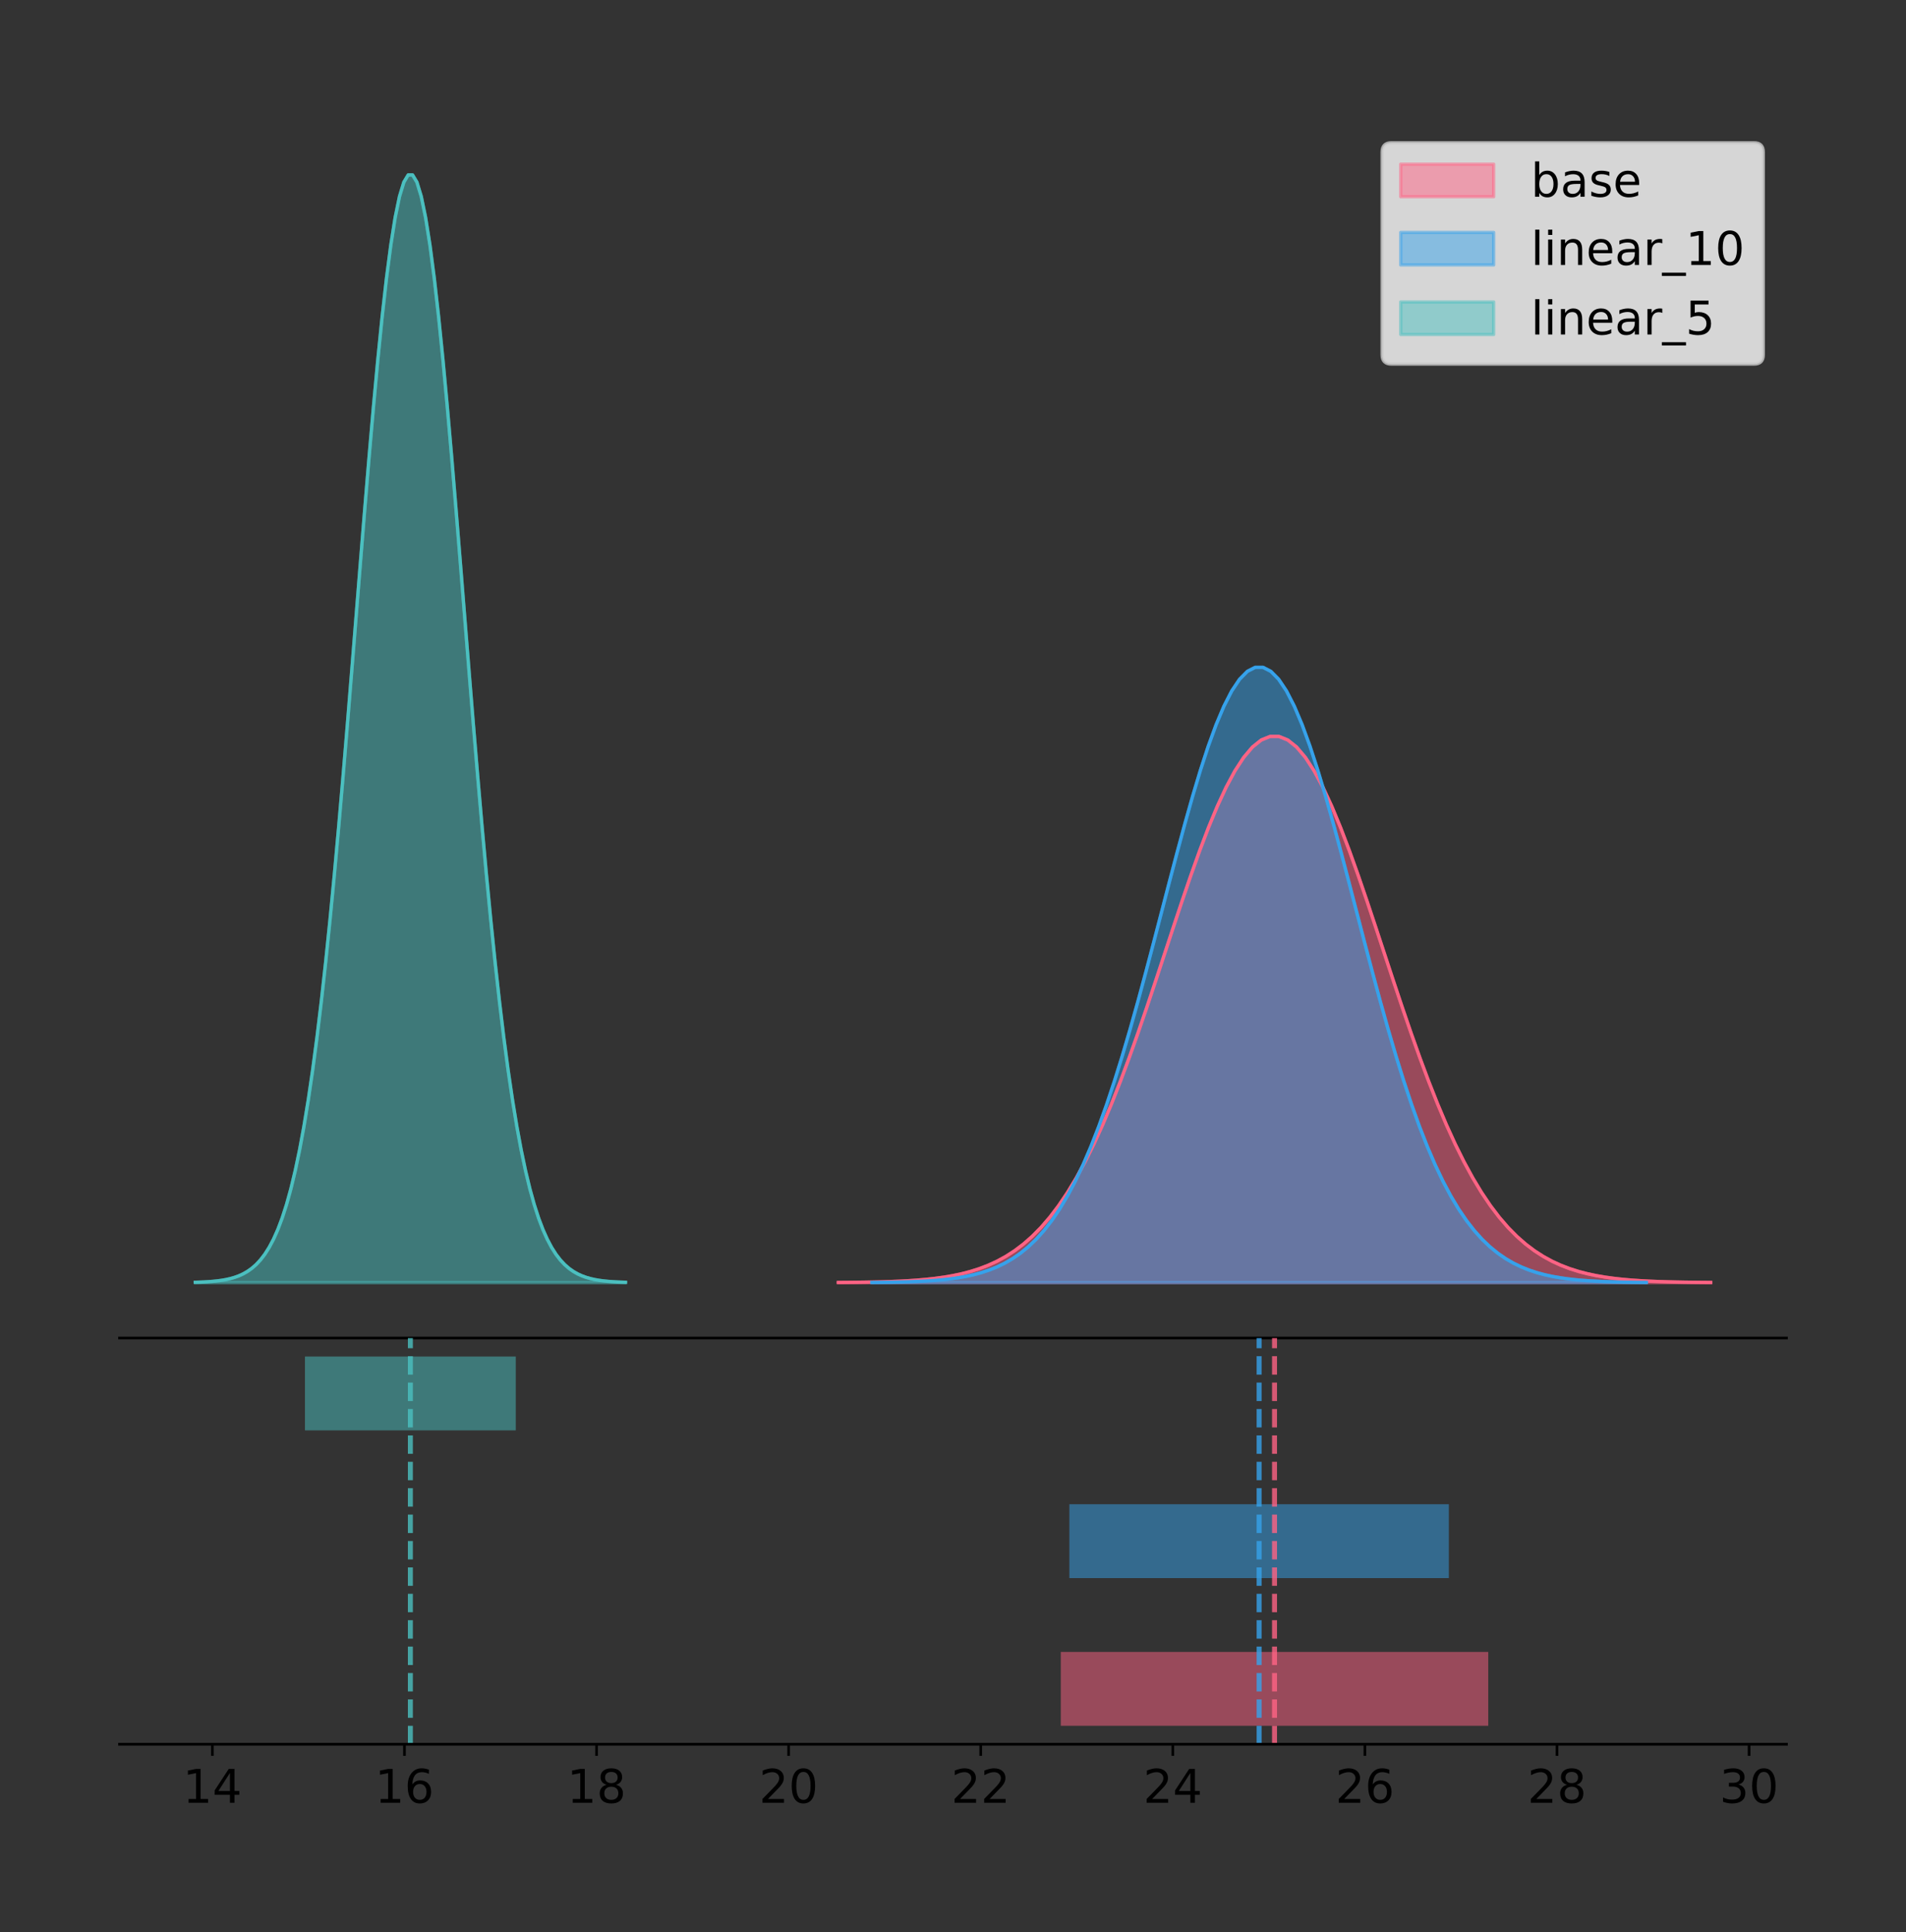 <?xml version="1.0" encoding="utf-8" standalone="no"?>
<!DOCTYPE svg PUBLIC "-//W3C//DTD SVG 1.1//EN"
  "http://www.w3.org/Graphics/SVG/1.1/DTD/svg11.dtd">
<!-- Created with matplotlib (https://matplotlib.org/) -->
<svg height="581.789pt" version="1.1" viewBox="0 0 574.2 581.789" width="574.2pt" xmlns="http://www.w3.org/2000/svg" xmlns:xlink="http://www.w3.org/1999/xlink">
 <rect x="0" y="0" width="574.2" height="581.789" fill="#333333" stroke="none"/>
 <defs>
  <style type="text/css">
*{stroke-linecap:butt;stroke-linejoin:round;}
  </style>
 </defs>
 <g id="figure_1">
  <g id="patch_1">
   <path d="M 0 581.789 
L 574.2 581.789 
L 574.2 0 
L 0 0 
z
" style="fill:none;"/>
  </g>
  <g id="axes_1">
   <g id="patch_2">
    <path d="M 36 402.93 
L 538.2 402.93 
L 538.2 36 
L 36 36 
z
" style="fill:none;"/>
   </g>
   <g id="PolyCollection_1">
    <defs>
     <path d="M 252.553 -195.538 
L 252.553 -195.593 
L 255.207 -195.614 
L 257.862 -195.642 
L 260.517 -195.679 
L 263.172 -195.729 
L 265.826 -195.794 
L 268.481 -195.879 
L 271.136 -195.99 
L 273.791 -196.133 
L 276.445 -196.316 
L 279.1 -196.548 
L 281.755 -196.84 
L 284.41 -197.207 
L 287.064 -197.663 
L 289.719 -198.227 
L 292.374 -198.917 
L 295.029 -199.757 
L 297.683 -200.771 
L 300.338 -201.988 
L 302.993 -203.435 
L 305.648 -205.144 
L 308.302 -207.146 
L 310.957 -209.475 
L 313.612 -212.162 
L 316.267 -215.238 
L 318.921 -218.732 
L 321.576 -222.667 
L 324.231 -227.063 
L 326.886 -231.934 
L 329.54 -237.283 
L 332.195 -243.107 
L 334.85 -249.391 
L 337.505 -256.107 
L 340.159 -263.219 
L 342.814 -270.672 
L 345.469 -278.404 
L 348.124 -286.337 
L 350.778 -294.381 
L 353.433 -302.438 
L 356.088 -310.399 
L 358.743 -318.15 
L 361.397 -325.572 
L 364.052 -332.545 
L 366.707 -338.953 
L 369.362 -344.684 
L 372.016 -349.634 
L 374.671 -353.711 
L 377.326 -356.841 
L 379.981 -358.961 
L 382.635 -360.032 
L 385.29 -360.032 
L 387.945 -358.961 
L 390.6 -356.841 
L 393.254 -353.711 
L 395.909 -349.634 
L 398.564 -344.684 
L 401.219 -338.953 
L 403.873 -332.545 
L 406.528 -325.572 
L 409.183 -318.15 
L 411.838 -310.399 
L 414.492 -302.438 
L 417.147 -294.381 
L 419.802 -286.337 
L 422.457 -278.404 
L 425.111 -270.672 
L 427.766 -263.219 
L 430.421 -256.107 
L 433.076 -249.391 
L 435.73 -243.107 
L 438.385 -237.283 
L 441.04 -231.934 
L 443.695 -227.063 
L 446.349 -222.667 
L 449.004 -218.732 
L 451.659 -215.238 
L 454.314 -212.162 
L 456.968 -209.475 
L 459.623 -207.146 
L 462.278 -205.144 
L 464.933 -203.435 
L 467.587 -201.988 
L 470.242 -200.771 
L 472.897 -199.757 
L 475.552 -198.917 
L 478.206 -198.227 
L 480.861 -197.663 
L 483.516 -197.207 
L 486.17 -196.84 
L 488.825 -196.548 
L 491.48 -196.316 
L 494.135 -196.133 
L 496.789 -195.99 
L 499.444 -195.879 
L 502.099 -195.794 
L 504.754 -195.729 
L 507.408 -195.679 
L 510.063 -195.642 
L 512.718 -195.614 
L 515.373 -195.593 
L 515.373 -195.538 
L 515.373 -195.538 
L 512.718 -195.538 
L 510.063 -195.538 
L 507.408 -195.538 
L 504.754 -195.538 
L 502.099 -195.538 
L 499.444 -195.538 
L 496.789 -195.538 
L 494.135 -195.538 
L 491.48 -195.538 
L 488.825 -195.538 
L 486.17 -195.538 
L 483.516 -195.538 
L 480.861 -195.538 
L 478.206 -195.538 
L 475.552 -195.538 
L 472.897 -195.538 
L 470.242 -195.538 
L 467.587 -195.538 
L 464.933 -195.538 
L 462.278 -195.538 
L 459.623 -195.538 
L 456.968 -195.538 
L 454.314 -195.538 
L 451.659 -195.538 
L 449.004 -195.538 
L 446.349 -195.538 
L 443.695 -195.538 
L 441.04 -195.538 
L 438.385 -195.538 
L 435.73 -195.538 
L 433.076 -195.538 
L 430.421 -195.538 
L 427.766 -195.538 
L 425.111 -195.538 
L 422.457 -195.538 
L 419.802 -195.538 
L 417.147 -195.538 
L 414.492 -195.538 
L 411.838 -195.538 
L 409.183 -195.538 
L 406.528 -195.538 
L 403.873 -195.538 
L 401.219 -195.538 
L 398.564 -195.538 
L 395.909 -195.538 
L 393.254 -195.538 
L 390.6 -195.538 
L 387.945 -195.538 
L 385.29 -195.538 
L 382.635 -195.538 
L 379.981 -195.538 
L 377.326 -195.538 
L 374.671 -195.538 
L 372.016 -195.538 
L 369.362 -195.538 
L 366.707 -195.538 
L 364.052 -195.538 
L 361.397 -195.538 
L 358.743 -195.538 
L 356.088 -195.538 
L 353.433 -195.538 
L 350.778 -195.538 
L 348.124 -195.538 
L 345.469 -195.538 
L 342.814 -195.538 
L 340.159 -195.538 
L 337.505 -195.538 
L 334.85 -195.538 
L 332.195 -195.538 
L 329.54 -195.538 
L 326.886 -195.538 
L 324.231 -195.538 
L 321.576 -195.538 
L 318.921 -195.538 
L 316.267 -195.538 
L 313.612 -195.538 
L 310.957 -195.538 
L 308.302 -195.538 
L 305.648 -195.538 
L 302.993 -195.538 
L 300.338 -195.538 
L 297.683 -195.538 
L 295.029 -195.538 
L 292.374 -195.538 
L 289.719 -195.538 
L 287.064 -195.538 
L 284.41 -195.538 
L 281.755 -195.538 
L 279.1 -195.538 
L 276.445 -195.538 
L 273.791 -195.538 
L 271.136 -195.538 
L 268.481 -195.538 
L 265.826 -195.538 
L 263.172 -195.538 
L 260.517 -195.538 
L 257.862 -195.538 
L 255.207 -195.538 
L 252.553 -195.538 
z
" id="m2c76c658e8" style="stroke:#ff6384;stroke-opacity:0.5;"/>
    </defs>
    <g clip-path="url(#pb43bc561a5)">
     <use style="fill:#ff6384;fill-opacity:0.5;stroke:#ff6384;stroke-opacity:0.5;" x="0" xlink:href="#m2c76c658e8" y="581.789"/>
    </g>
   </g>
   <g id="PolyCollection_2">
    <defs>
     <path d="M 262.661 -195.538 
L 262.661 -195.6 
L 265.017 -195.624 
L 267.374 -195.655 
L 269.731 -195.697 
L 272.088 -195.753 
L 274.444 -195.827 
L 276.801 -195.923 
L 279.158 -196.047 
L 281.514 -196.208 
L 283.871 -196.414 
L 286.228 -196.675 
L 288.585 -197.005 
L 290.941 -197.418 
L 293.298 -197.932 
L 295.655 -198.567 
L 298.012 -199.344 
L 300.368 -200.29 
L 302.725 -201.433 
L 305.082 -202.803 
L 307.438 -204.433 
L 309.795 -206.358 
L 312.152 -208.614 
L 314.509 -211.237 
L 316.865 -214.264 
L 319.222 -217.73 
L 321.579 -221.665 
L 323.936 -226.098 
L 326.292 -231.05 
L 328.649 -236.536 
L 331.006 -242.562 
L 333.363 -249.122 
L 335.719 -256.2 
L 338.076 -263.767 
L 340.433 -271.777 
L 342.789 -280.173 
L 345.146 -288.883 
L 347.503 -297.819 
L 349.86 -306.88 
L 352.216 -315.956 
L 354.573 -324.924 
L 356.93 -333.655 
L 359.287 -342.015 
L 361.643 -349.87 
L 364 -357.088 
L 366.357 -363.544 
L 368.713 -369.119 
L 371.07 -373.713 
L 373.427 -377.238 
L 375.784 -379.626 
L 378.14 -380.832 
L 380.497 -380.832 
L 382.854 -379.626 
L 385.211 -377.238 
L 387.567 -373.713 
L 389.924 -369.119 
L 392.281 -363.544 
L 394.638 -357.088 
L 396.994 -349.87 
L 399.351 -342.015 
L 401.708 -333.655 
L 404.064 -324.924 
L 406.421 -315.956 
L 408.778 -306.88 
L 411.135 -297.819 
L 413.491 -288.883 
L 415.848 -280.173 
L 418.205 -271.777 
L 420.562 -263.767 
L 422.918 -256.2 
L 425.275 -249.122 
L 427.632 -242.562 
L 429.989 -236.536 
L 432.345 -231.05 
L 434.702 -226.098 
L 437.059 -221.665 
L 439.415 -217.73 
L 441.772 -214.264 
L 444.129 -211.237 
L 446.486 -208.614 
L 448.842 -206.358 
L 451.199 -204.433 
L 453.556 -202.803 
L 455.913 -201.433 
L 458.269 -200.29 
L 460.626 -199.344 
L 462.983 -198.567 
L 465.339 -197.932 
L 467.696 -197.418 
L 470.053 -197.005 
L 472.41 -196.675 
L 474.766 -196.414 
L 477.123 -196.208 
L 479.48 -196.047 
L 481.837 -195.923 
L 484.193 -195.827 
L 486.55 -195.753 
L 488.907 -195.697 
L 491.264 -195.655 
L 493.62 -195.624 
L 495.977 -195.6 
L 495.977 -195.538 
L 495.977 -195.538 
L 493.62 -195.538 
L 491.264 -195.538 
L 488.907 -195.538 
L 486.55 -195.538 
L 484.193 -195.538 
L 481.837 -195.538 
L 479.48 -195.538 
L 477.123 -195.538 
L 474.766 -195.538 
L 472.41 -195.538 
L 470.053 -195.538 
L 467.696 -195.538 
L 465.339 -195.538 
L 462.983 -195.538 
L 460.626 -195.538 
L 458.269 -195.538 
L 455.913 -195.538 
L 453.556 -195.538 
L 451.199 -195.538 
L 448.842 -195.538 
L 446.486 -195.538 
L 444.129 -195.538 
L 441.772 -195.538 
L 439.415 -195.538 
L 437.059 -195.538 
L 434.702 -195.538 
L 432.345 -195.538 
L 429.989 -195.538 
L 427.632 -195.538 
L 425.275 -195.538 
L 422.918 -195.538 
L 420.562 -195.538 
L 418.205 -195.538 
L 415.848 -195.538 
L 413.491 -195.538 
L 411.135 -195.538 
L 408.778 -195.538 
L 406.421 -195.538 
L 404.064 -195.538 
L 401.708 -195.538 
L 399.351 -195.538 
L 396.994 -195.538 
L 394.638 -195.538 
L 392.281 -195.538 
L 389.924 -195.538 
L 387.567 -195.538 
L 385.211 -195.538 
L 382.854 -195.538 
L 380.497 -195.538 
L 378.14 -195.538 
L 375.784 -195.538 
L 373.427 -195.538 
L 371.07 -195.538 
L 368.713 -195.538 
L 366.357 -195.538 
L 364 -195.538 
L 361.643 -195.538 
L 359.287 -195.538 
L 356.93 -195.538 
L 354.573 -195.538 
L 352.216 -195.538 
L 349.86 -195.538 
L 347.503 -195.538 
L 345.146 -195.538 
L 342.789 -195.538 
L 340.433 -195.538 
L 338.076 -195.538 
L 335.719 -195.538 
L 333.363 -195.538 
L 331.006 -195.538 
L 328.649 -195.538 
L 326.292 -195.538 
L 323.936 -195.538 
L 321.579 -195.538 
L 319.222 -195.538 
L 316.865 -195.538 
L 314.509 -195.538 
L 312.152 -195.538 
L 309.795 -195.538 
L 307.438 -195.538 
L 305.082 -195.538 
L 302.725 -195.538 
L 300.368 -195.538 
L 298.012 -195.538 
L 295.655 -195.538 
L 293.298 -195.538 
L 290.941 -195.538 
L 288.585 -195.538 
L 286.228 -195.538 
L 283.871 -195.538 
L 281.514 -195.538 
L 279.158 -195.538 
L 276.801 -195.538 
L 274.444 -195.538 
L 272.088 -195.538 
L 269.731 -195.538 
L 267.374 -195.538 
L 265.017 -195.538 
L 262.661 -195.538 
z
" id="mf77c0904d4" style="stroke:#36a2eb;stroke-opacity:0.5;"/>
    </defs>
    <g clip-path="url(#pb43bc561a5)">
     <use style="fill:#36a2eb;fill-opacity:0.5;stroke:#36a2eb;stroke-opacity:0.5;" x="0" xlink:href="#mf77c0904d4" y="581.789"/>
    </g>
   </g>
   <g id="PolyCollection_3">
    <defs>
     <path d="M 58.827 -195.538 
L 58.827 -195.65 
L 60.136 -195.692 
L 61.446 -195.749 
L 62.755 -195.825 
L 64.064 -195.925 
L 65.373 -196.058 
L 66.682 -196.23 
L 67.991 -196.455 
L 69.3 -196.744 
L 70.609 -197.115 
L 71.919 -197.585 
L 73.228 -198.179 
L 74.537 -198.923 
L 75.846 -199.848 
L 77.155 -200.99 
L 78.464 -202.39 
L 79.773 -204.093 
L 81.082 -206.151 
L 82.392 -208.617 
L 83.701 -211.552 
L 85.01 -215.017 
L 86.319 -219.078 
L 87.628 -223.801 
L 88.937 -229.25 
L 90.246 -235.488 
L 91.555 -242.572 
L 92.865 -250.552 
L 94.174 -259.468 
L 95.483 -269.344 
L 96.792 -280.192 
L 98.101 -292.002 
L 99.41 -304.744 
L 100.719 -318.365 
L 102.028 -332.786 
L 103.338 -347.901 
L 104.647 -363.58 
L 105.956 -379.667 
L 107.265 -395.98 
L 108.574 -412.318 
L 109.883 -428.462 
L 111.192 -444.18 
L 112.502 -459.23 
L 113.811 -473.372 
L 115.12 -486.366 
L 116.429 -497.987 
L 117.738 -508.025 
L 119.047 -516.294 
L 120.356 -522.64 
L 121.665 -526.94 
L 122.975 -529.111 
L 124.284 -529.111 
L 125.593 -526.94 
L 126.902 -522.64 
L 128.211 -516.294 
L 129.52 -508.025 
L 130.829 -497.987 
L 132.138 -486.366 
L 133.448 -473.372 
L 134.757 -459.23 
L 136.066 -444.18 
L 137.375 -428.462 
L 138.684 -412.318 
L 139.993 -395.98 
L 141.302 -379.667 
L 142.611 -363.58 
L 143.921 -347.901 
L 145.23 -332.786 
L 146.539 -318.365 
L 147.848 -304.744 
L 149.157 -292.002 
L 150.466 -280.192 
L 151.775 -269.344 
L 153.084 -259.468 
L 154.394 -250.552 
L 155.703 -242.572 
L 157.012 -235.488 
L 158.321 -229.25 
L 159.63 -223.801 
L 160.939 -219.078 
L 162.248 -215.017 
L 163.557 -211.552 
L 164.867 -208.617 
L 166.176 -206.151 
L 167.485 -204.093 
L 168.794 -202.39 
L 170.103 -200.99 
L 171.412 -199.848 
L 172.721 -198.923 
L 174.03 -198.179 
L 175.34 -197.585 
L 176.649 -197.115 
L 177.958 -196.744 
L 179.267 -196.455 
L 180.576 -196.23 
L 181.885 -196.058 
L 183.194 -195.925 
L 184.504 -195.825 
L 185.813 -195.749 
L 187.122 -195.692 
L 188.431 -195.65 
L 188.431 -195.538 
L 188.431 -195.538 
L 187.122 -195.538 
L 185.813 -195.538 
L 184.504 -195.538 
L 183.194 -195.538 
L 181.885 -195.538 
L 180.576 -195.538 
L 179.267 -195.538 
L 177.958 -195.538 
L 176.649 -195.538 
L 175.34 -195.538 
L 174.03 -195.538 
L 172.721 -195.538 
L 171.412 -195.538 
L 170.103 -195.538 
L 168.794 -195.538 
L 167.485 -195.538 
L 166.176 -195.538 
L 164.867 -195.538 
L 163.557 -195.538 
L 162.248 -195.538 
L 160.939 -195.538 
L 159.63 -195.538 
L 158.321 -195.538 
L 157.012 -195.538 
L 155.703 -195.538 
L 154.394 -195.538 
L 153.084 -195.538 
L 151.775 -195.538 
L 150.466 -195.538 
L 149.157 -195.538 
L 147.848 -195.538 
L 146.539 -195.538 
L 145.23 -195.538 
L 143.921 -195.538 
L 142.611 -195.538 
L 141.302 -195.538 
L 139.993 -195.538 
L 138.684 -195.538 
L 137.375 -195.538 
L 136.066 -195.538 
L 134.757 -195.538 
L 133.448 -195.538 
L 132.138 -195.538 
L 130.829 -195.538 
L 129.52 -195.538 
L 128.211 -195.538 
L 126.902 -195.538 
L 125.593 -195.538 
L 124.284 -195.538 
L 122.975 -195.538 
L 121.665 -195.538 
L 120.356 -195.538 
L 119.047 -195.538 
L 117.738 -195.538 
L 116.429 -195.538 
L 115.12 -195.538 
L 113.811 -195.538 
L 112.502 -195.538 
L 111.192 -195.538 
L 109.883 -195.538 
L 108.574 -195.538 
L 107.265 -195.538 
L 105.956 -195.538 
L 104.647 -195.538 
L 103.338 -195.538 
L 102.028 -195.538 
L 100.719 -195.538 
L 99.41 -195.538 
L 98.101 -195.538 
L 96.792 -195.538 
L 95.483 -195.538 
L 94.174 -195.538 
L 92.865 -195.538 
L 91.555 -195.538 
L 90.246 -195.538 
L 88.937 -195.538 
L 87.628 -195.538 
L 86.319 -195.538 
L 85.01 -195.538 
L 83.701 -195.538 
L 82.392 -195.538 
L 81.082 -195.538 
L 79.773 -195.538 
L 78.464 -195.538 
L 77.155 -195.538 
L 75.846 -195.538 
L 74.537 -195.538 
L 73.228 -195.538 
L 71.919 -195.538 
L 70.609 -195.538 
L 69.3 -195.538 
L 67.991 -195.538 
L 66.682 -195.538 
L 65.373 -195.538 
L 64.064 -195.538 
L 62.755 -195.538 
L 61.446 -195.538 
L 60.136 -195.538 
L 58.827 -195.538 
z
" id="mcf927b8b24" style="stroke:#4bc0c0;stroke-opacity:0.5;"/>
    </defs>
    <g clip-path="url(#pb43bc561a5)">
     <use style="fill:#4bc0c0;fill-opacity:0.5;stroke:#4bc0c0;stroke-opacity:0.5;" x="0" xlink:href="#mcf927b8b24" y="581.789"/>
    </g>
   </g>
   <g id="line2d_1">
    <path clip-path="url(#pb43bc561a5)" d="M 252.553 386.196 
L 255.207 386.175 
L 257.862 386.147 
L 260.517 386.11 
L 263.172 386.06 
L 265.826 385.995 
L 268.481 385.91 
L 271.136 385.799 
L 273.791 385.656 
L 276.445 385.474 
L 279.1 385.242 
L 281.755 384.949 
L 284.41 384.582 
L 287.064 384.126 
L 289.719 383.563 
L 292.374 382.872 
L 295.029 382.032 
L 297.683 381.018 
L 300.338 379.802 
L 302.993 378.355 
L 305.648 376.646 
L 308.302 374.643 
L 310.957 372.314 
L 313.612 369.627 
L 316.267 366.551 
L 318.921 363.057 
L 321.576 359.122 
L 324.231 354.726 
L 326.886 349.856 
L 329.54 344.506 
L 332.195 338.682 
L 334.85 332.399 
L 337.505 325.682 
L 340.159 318.571 
L 342.814 311.117 
L 345.469 303.385 
L 348.124 295.452 
L 350.778 287.408 
L 353.433 279.351 
L 356.088 271.39 
L 358.743 263.639 
L 361.397 256.218 
L 364.052 249.244 
L 366.707 242.836 
L 369.362 237.106 
L 372.016 232.156 
L 374.671 228.078 
L 377.326 224.949 
L 379.981 222.828 
L 382.635 221.758 
L 385.29 221.758 
L 387.945 222.828 
L 390.6 224.949 
L 393.254 228.078 
L 395.909 232.156 
L 398.564 237.106 
L 401.219 242.836 
L 403.873 249.244 
L 406.528 256.218 
L 409.183 263.639 
L 411.838 271.39 
L 414.492 279.351 
L 417.147 287.408 
L 419.802 295.452 
L 422.457 303.385 
L 425.111 311.117 
L 427.766 318.571 
L 430.421 325.682 
L 433.076 332.399 
L 435.73 338.682 
L 438.385 344.506 
L 441.04 349.856 
L 443.695 354.726 
L 446.349 359.122 
L 449.004 363.057 
L 451.659 366.551 
L 454.314 369.627 
L 456.968 372.314 
L 459.623 374.643 
L 462.278 376.646 
L 464.933 378.355 
L 467.587 379.802 
L 470.242 381.018 
L 472.897 382.032 
L 475.552 382.872 
L 478.206 383.563 
L 480.861 384.126 
L 483.516 384.582 
L 486.17 384.949 
L 488.825 385.242 
L 491.48 385.474 
L 494.135 385.656 
L 496.789 385.799 
L 499.444 385.91 
L 502.099 385.995 
L 504.754 386.06 
L 507.408 386.11 
L 510.063 386.147 
L 512.718 386.175 
L 515.373 386.196 
" style="fill:none;stroke:#ff6384;stroke-linecap:square;"/>
   </g>
   <g id="line2d_2">
    <path clip-path="url(#pb43bc561a5)" d="M 262.661 386.189 
L 265.017 386.166 
L 267.374 386.134 
L 269.731 386.092 
L 272.088 386.036 
L 274.444 385.963 
L 276.801 385.867 
L 279.158 385.742 
L 281.514 385.581 
L 283.871 385.376 
L 286.228 385.114 
L 288.585 384.784 
L 290.941 384.371 
L 293.298 383.857 
L 295.655 383.223 
L 298.012 382.445 
L 300.368 381.499 
L 302.725 380.356 
L 305.082 378.986 
L 307.438 377.356 
L 309.795 375.431 
L 312.152 373.175 
L 314.509 370.552 
L 316.865 367.525 
L 319.222 364.06 
L 321.579 360.125 
L 323.936 355.692 
L 326.292 350.739 
L 328.649 345.253 
L 331.006 339.227 
L 333.363 332.667 
L 335.719 325.589 
L 338.076 318.023 
L 340.433 310.012 
L 342.789 301.616 
L 345.146 292.906 
L 347.503 283.971 
L 349.86 274.909 
L 352.216 265.833 
L 354.573 256.865 
L 356.93 248.135 
L 359.287 239.774 
L 361.643 231.919 
L 364 224.701 
L 366.357 218.246 
L 368.713 212.67 
L 371.07 208.076 
L 373.427 204.551 
L 375.784 202.163 
L 378.14 200.957 
L 380.497 200.957 
L 382.854 202.163 
L 385.211 204.551 
L 387.567 208.076 
L 389.924 212.67 
L 392.281 218.246 
L 394.638 224.701 
L 396.994 231.919 
L 399.351 239.774 
L 401.708 248.135 
L 404.064 256.865 
L 406.421 265.833 
L 408.778 274.909 
L 411.135 283.971 
L 413.491 292.906 
L 415.848 301.616 
L 418.205 310.012 
L 420.562 318.023 
L 422.918 325.589 
L 425.275 332.667 
L 427.632 339.227 
L 429.989 345.253 
L 432.345 350.739 
L 434.702 355.692 
L 437.059 360.125 
L 439.415 364.06 
L 441.772 367.525 
L 444.129 370.552 
L 446.486 373.175 
L 448.842 375.431 
L 451.199 377.356 
L 453.556 378.986 
L 455.913 380.356 
L 458.269 381.499 
L 460.626 382.445 
L 462.983 383.223 
L 465.339 383.857 
L 467.696 384.371 
L 470.053 384.784 
L 472.41 385.114 
L 474.766 385.376 
L 477.123 385.581 
L 479.48 385.742 
L 481.837 385.867 
L 484.193 385.963 
L 486.55 386.036 
L 488.907 386.092 
L 491.264 386.134 
L 493.62 386.166 
L 495.977 386.189 
" style="fill:none;stroke:#36a2eb;stroke-linecap:square;"/>
   </g>
   <g id="line2d_3">
    <path clip-path="url(#pb43bc561a5)" d="M 58.827 386.139 
L 60.136 386.097 
L 61.446 386.04 
L 62.755 385.965 
L 64.064 385.864 
L 65.373 385.732 
L 66.682 385.559 
L 67.991 385.334 
L 69.3 385.045 
L 70.609 384.675 
L 71.919 384.204 
L 73.228 383.61 
L 74.537 382.867 
L 75.846 381.941 
L 77.155 380.799 
L 78.464 379.399 
L 79.773 377.696 
L 81.082 375.639 
L 82.392 373.172 
L 83.701 370.238 
L 85.01 366.772 
L 86.319 362.711 
L 87.628 357.989 
L 88.937 352.539 
L 90.246 346.301 
L 91.555 339.217 
L 92.865 331.237 
L 94.174 322.322 
L 95.483 312.445 
L 96.792 301.597 
L 98.101 289.787 
L 99.41 277.045 
L 100.719 263.424 
L 102.028 249.004 
L 103.338 233.888 
L 104.647 218.209 
L 105.956 202.123 
L 107.265 185.809 
L 108.574 169.471 
L 109.883 153.327 
L 111.192 137.61 
L 112.502 122.559 
L 113.811 108.418 
L 115.12 95.423 
L 116.429 83.803 
L 117.738 73.765 
L 119.047 65.495 
L 120.356 59.15 
L 121.665 54.85 
L 122.975 52.679 
L 124.284 52.679 
L 125.593 54.85 
L 126.902 59.15 
L 128.211 65.495 
L 129.52 73.765 
L 130.829 83.803 
L 132.138 95.423 
L 133.448 108.418 
L 134.757 122.559 
L 136.066 137.61 
L 137.375 153.327 
L 138.684 169.471 
L 139.993 185.809 
L 141.302 202.123 
L 142.611 218.209 
L 143.921 233.888 
L 145.23 249.004 
L 146.539 263.424 
L 147.848 277.045 
L 149.157 289.787 
L 150.466 301.597 
L 151.775 312.445 
L 153.084 322.322 
L 154.394 331.237 
L 155.703 339.217 
L 157.012 346.301 
L 158.321 352.539 
L 159.63 357.989 
L 160.939 362.711 
L 162.248 366.772 
L 163.557 370.238 
L 164.867 373.172 
L 166.176 375.639 
L 167.485 377.696 
L 168.794 379.399 
L 170.103 380.799 
L 171.412 381.941 
L 172.721 382.867 
L 174.03 383.61 
L 175.34 384.204 
L 176.649 384.675 
L 177.958 385.045 
L 179.267 385.334 
L 180.576 385.559 
L 181.885 385.732 
L 183.194 385.864 
L 184.504 385.965 
L 185.813 386.04 
L 187.122 386.097 
L 188.431 386.139 
" style="fill:none;stroke:#4bc0c0;stroke-linecap:square;"/>
   </g>
   <g id="patch_3">
    <path d="M 36 402.93 
L 538.2 402.93 
" style="fill:none;stroke:#000000;stroke-linecap:square;stroke-linejoin:miter;stroke-width:0.8;"/>
   </g>
   <g id="legend_1">
    <g id="patch_4">
     <path d="M 419.185 109.627 
L 528.4 109.627 
Q 531.2 109.627 531.2 106.827 
L 531.2 45.8 
Q 531.2 43 528.4 43 
L 419.185 43 
Q 416.385 43 416.385 45.8 
L 416.385 106.827 
Q 416.385 109.627 419.185 109.627 
z
" style="fill:#ffffff;opacity:0.8;stroke:#cccccc;stroke-linejoin:miter;"/>
    </g>
    <g id="patch_5">
     <path d="M 421.985 59.238 
L 449.985 59.238 
L 449.985 49.438 
L 421.985 49.438 
z
" style="fill:#ff6384;opacity:0.5;stroke:#ff6384;stroke-linejoin:miter;"/>
    </g>
    <g id="text_1">
     <!-- base -->
     <defs>
      <path d="M 48.688 27.297 
Q 48.688 37.203 44.609 42.844 
Q 40.531 48.484 33.406 48.484 
Q 26.266 48.484 22.188 42.844 
Q 18.109 37.203 18.109 27.297 
Q 18.109 17.391 22.188 11.75 
Q 26.266 6.109 33.406 6.109 
Q 40.531 6.109 44.609 11.75 
Q 48.688 17.391 48.688 27.297 
z
M 18.109 46.391 
Q 20.953 51.266 25.266 53.625 
Q 29.594 56 35.594 56 
Q 45.562 56 51.781 48.094 
Q 58.016 40.188 58.016 27.297 
Q 58.016 14.406 51.781 6.484 
Q 45.562 -1.422 35.594 -1.422 
Q 29.594 -1.422 25.266 0.953 
Q 20.953 3.328 18.109 8.203 
L 18.109 0 
L 9.078 0 
L 9.078 75.984 
L 18.109 75.984 
z
" id="DejaVuSans-98"/>
      <path d="M 34.281 27.484 
Q 23.391 27.484 19.188 25 
Q 14.984 22.516 14.984 16.5 
Q 14.984 11.719 18.141 8.906 
Q 21.297 6.109 26.703 6.109 
Q 34.188 6.109 38.703 11.406 
Q 43.219 16.703 43.219 25.484 
L 43.219 27.484 
z
M 52.203 31.203 
L 52.203 0 
L 43.219 0 
L 43.219 8.297 
Q 40.141 3.328 35.547 0.953 
Q 30.953 -1.422 24.312 -1.422 
Q 15.922 -1.422 10.953 3.297 
Q 6 8.016 6 15.922 
Q 6 25.141 12.172 29.828 
Q 18.359 34.516 30.609 34.516 
L 43.219 34.516 
L 43.219 35.406 
Q 43.219 41.609 39.141 45 
Q 35.062 48.391 27.688 48.391 
Q 23 48.391 18.547 47.266 
Q 14.109 46.141 10.016 43.891 
L 10.016 52.203 
Q 14.938 54.109 19.578 55.047 
Q 24.219 56 28.609 56 
Q 40.484 56 46.344 49.844 
Q 52.203 43.703 52.203 31.203 
z
" id="DejaVuSans-97"/>
      <path d="M 44.281 53.078 
L 44.281 44.578 
Q 40.484 46.531 36.375 47.5 
Q 32.281 48.484 27.875 48.484 
Q 21.188 48.484 17.844 46.438 
Q 14.5 44.391 14.5 40.281 
Q 14.5 37.156 16.891 35.375 
Q 19.281 33.594 26.516 31.984 
L 29.594 31.297 
Q 39.156 29.25 43.188 25.516 
Q 47.219 21.781 47.219 15.094 
Q 47.219 7.469 41.188 3.016 
Q 35.156 -1.422 24.609 -1.422 
Q 20.219 -1.422 15.453 -0.562 
Q 10.688 0.297 5.422 2 
L 5.422 11.281 
Q 10.406 8.688 15.234 7.391 
Q 20.062 6.109 24.812 6.109 
Q 31.156 6.109 34.562 8.281 
Q 37.984 10.453 37.984 14.406 
Q 37.984 18.062 35.516 20.016 
Q 33.062 21.969 24.703 23.781 
L 21.578 24.516 
Q 13.234 26.266 9.516 29.906 
Q 5.812 33.547 5.812 39.891 
Q 5.812 47.609 11.281 51.797 
Q 16.75 56 26.812 56 
Q 31.781 56 36.172 55.266 
Q 40.578 54.547 44.281 53.078 
z
" id="DejaVuSans-115"/>
      <path d="M 56.203 29.594 
L 56.203 25.203 
L 14.891 25.203 
Q 15.484 15.922 20.484 11.062 
Q 25.484 6.203 34.422 6.203 
Q 39.594 6.203 44.453 7.469 
Q 49.312 8.734 54.109 11.281 
L 54.109 2.781 
Q 49.266 0.734 44.188 -0.344 
Q 39.109 -1.422 33.891 -1.422 
Q 20.797 -1.422 13.156 6.188 
Q 5.516 13.812 5.516 26.812 
Q 5.516 40.234 12.766 48.109 
Q 20.016 56 32.328 56 
Q 43.359 56 49.781 48.891 
Q 56.203 41.797 56.203 29.594 
z
M 47.219 32.234 
Q 47.125 39.594 43.094 43.984 
Q 39.062 48.391 32.422 48.391 
Q 24.906 48.391 20.391 44.141 
Q 15.875 39.891 15.188 32.172 
z
" id="DejaVuSans-101"/>
     </defs>
     <g transform="translate(461.185 59.238)scale(0.14 -0.14)">
      <use xlink:href="#DejaVuSans-98"/>
      <use x="63.477" xlink:href="#DejaVuSans-97"/>
      <use x="124.756" xlink:href="#DejaVuSans-115"/>
      <use x="176.855" xlink:href="#DejaVuSans-101"/>
     </g>
    </g>
    <g id="patch_6">
     <path d="M 421.985 79.787 
L 449.985 79.787 
L 449.985 69.987 
L 421.985 69.987 
z
" style="fill:#36a2eb;opacity:0.5;stroke:#36a2eb;stroke-linejoin:miter;"/>
    </g>
    <g id="text_2">
     <!-- linear_10 -->
     <defs>
      <path d="M 9.422 75.984 
L 18.406 75.984 
L 18.406 0 
L 9.422 0 
z
" id="DejaVuSans-108"/>
      <path d="M 9.422 54.688 
L 18.406 54.688 
L 18.406 0 
L 9.422 0 
z
M 9.422 75.984 
L 18.406 75.984 
L 18.406 64.594 
L 9.422 64.594 
z
" id="DejaVuSans-105"/>
      <path d="M 54.891 33.016 
L 54.891 0 
L 45.906 0 
L 45.906 32.719 
Q 45.906 40.484 42.875 44.328 
Q 39.844 48.188 33.797 48.188 
Q 26.516 48.188 22.312 43.547 
Q 18.109 38.922 18.109 30.906 
L 18.109 0 
L 9.078 0 
L 9.078 54.688 
L 18.109 54.688 
L 18.109 46.188 
Q 21.344 51.125 25.703 53.562 
Q 30.078 56 35.797 56 
Q 45.219 56 50.047 50.172 
Q 54.891 44.344 54.891 33.016 
z
" id="DejaVuSans-110"/>
      <path d="M 41.109 46.297 
Q 39.594 47.172 37.812 47.578 
Q 36.031 48 33.891 48 
Q 26.266 48 22.188 43.047 
Q 18.109 38.094 18.109 28.812 
L 18.109 0 
L 9.078 0 
L 9.078 54.688 
L 18.109 54.688 
L 18.109 46.188 
Q 20.953 51.172 25.484 53.578 
Q 30.031 56 36.531 56 
Q 37.453 56 38.578 55.875 
Q 39.703 55.766 41.062 55.516 
z
" id="DejaVuSans-114"/>
      <path d="M 50.984 -16.609 
L 50.984 -23.578 
L -0.984 -23.578 
L -0.984 -16.609 
z
" id="DejaVuSans-95"/>
      <path d="M 12.406 8.297 
L 28.516 8.297 
L 28.516 63.922 
L 10.984 60.406 
L 10.984 69.391 
L 28.422 72.906 
L 38.281 72.906 
L 38.281 8.297 
L 54.391 8.297 
L 54.391 0 
L 12.406 0 
z
" id="DejaVuSans-49"/>
      <path d="M 31.781 66.406 
Q 24.172 66.406 20.328 58.906 
Q 16.5 51.422 16.5 36.375 
Q 16.5 21.391 20.328 13.891 
Q 24.172 6.391 31.781 6.391 
Q 39.453 6.391 43.281 13.891 
Q 47.125 21.391 47.125 36.375 
Q 47.125 51.422 43.281 58.906 
Q 39.453 66.406 31.781 66.406 
z
M 31.781 74.219 
Q 44.047 74.219 50.516 64.516 
Q 56.984 54.828 56.984 36.375 
Q 56.984 17.969 50.516 8.266 
Q 44.047 -1.422 31.781 -1.422 
Q 19.531 -1.422 13.062 8.266 
Q 6.594 17.969 6.594 36.375 
Q 6.594 54.828 13.062 64.516 
Q 19.531 74.219 31.781 74.219 
z
" id="DejaVuSans-48"/>
     </defs>
     <g transform="translate(461.185 79.787)scale(0.14 -0.14)">
      <use xlink:href="#DejaVuSans-108"/>
      <use x="27.783" xlink:href="#DejaVuSans-105"/>
      <use x="55.566" xlink:href="#DejaVuSans-110"/>
      <use x="118.945" xlink:href="#DejaVuSans-101"/>
      <use x="180.469" xlink:href="#DejaVuSans-97"/>
      <use x="241.748" xlink:href="#DejaVuSans-114"/>
      <use x="282.861" xlink:href="#DejaVuSans-95"/>
      <use x="332.861" xlink:href="#DejaVuSans-49"/>
      <use x="396.484" xlink:href="#DejaVuSans-48"/>
     </g>
    </g>
    <g id="patch_7">
     <path d="M 421.985 100.726 
L 449.985 100.726 
L 449.985 90.926 
L 421.985 90.926 
z
" style="fill:#4bc0c0;opacity:0.5;stroke:#4bc0c0;stroke-linejoin:miter;"/>
    </g>
    <g id="text_3">
     <!-- linear_5 -->
     <defs>
      <path d="M 10.797 72.906 
L 49.516 72.906 
L 49.516 64.594 
L 19.828 64.594 
L 19.828 46.734 
Q 21.969 47.469 24.109 47.828 
Q 26.266 48.188 28.422 48.188 
Q 40.625 48.188 47.75 41.5 
Q 54.891 34.812 54.891 23.391 
Q 54.891 11.625 47.562 5.094 
Q 40.234 -1.422 26.906 -1.422 
Q 22.312 -1.422 17.547 -0.641 
Q 12.797 0.141 7.719 1.703 
L 7.719 11.625 
Q 12.109 9.234 16.797 8.062 
Q 21.484 6.891 26.703 6.891 
Q 35.156 6.891 40.078 11.328 
Q 45.016 15.766 45.016 23.391 
Q 45.016 31 40.078 35.438 
Q 35.156 39.891 26.703 39.891 
Q 22.75 39.891 18.812 39.016 
Q 14.891 38.141 10.797 36.281 
z
" id="DejaVuSans-53"/>
     </defs>
     <g transform="translate(461.185 100.726)scale(0.14 -0.14)">
      <use xlink:href="#DejaVuSans-108"/>
      <use x="27.783" xlink:href="#DejaVuSans-105"/>
      <use x="55.566" xlink:href="#DejaVuSans-110"/>
      <use x="118.945" xlink:href="#DejaVuSans-101"/>
      <use x="180.469" xlink:href="#DejaVuSans-97"/>
      <use x="241.748" xlink:href="#DejaVuSans-114"/>
      <use x="282.861" xlink:href="#DejaVuSans-95"/>
      <use x="332.861" xlink:href="#DejaVuSans-53"/>
     </g>
    </g>
   </g>
  </g>
  <g id="axes_2">
   <g id="patch_8">
    <path d="M 36 525.24 
L 538.2 525.24 
L 538.2 402.93 
L 36 402.93 
z
" style="fill:none;"/>
   </g>
   <g id="patch_9">
    <path clip-path="url(#p0784f825f5)" d="M 319.572 519.68 
L 448.354 519.68 
L 448.354 497.442 
L 319.572 497.442 
z
" style="fill:#ff6384;opacity:0.5;"/>
   </g>
   <g id="patch_10">
    <path clip-path="url(#p0784f825f5)" d="M 322.156 475.204 
L 436.481 475.204 
L 436.481 452.966 
L 322.156 452.966 
z
" style="fill:#36a2eb;opacity:0.5;"/>
   </g>
   <g id="patch_11">
    <path clip-path="url(#p0784f825f5)" d="M 91.876 430.728 
L 155.382 430.728 
L 155.382 408.49 
L 91.876 408.49 
z
" style="fill:#4bc0c0;opacity:0.5;"/>
   </g>
   <g id="matplotlib.axis_1">
    <g id="xtick_1">
     <g id="line2d_4">
      <defs>
       <path d="M 0 0 
L 0 3.5 
" id="mcc6e519746" style="stroke:#000000;stroke-width:0.8;"/>
      </defs>
      <g>
       <use style="stroke:#000000;stroke-width:0.8;" x="63.982" xlink:href="#mcc6e519746" y="525.24"/>
      </g>
     </g>
     <g id="text_4">
      <!-- 14 -->
      <defs>
       <path d="M 37.797 64.312 
L 12.891 25.391 
L 37.797 25.391 
z
M 35.203 72.906 
L 47.609 72.906 
L 47.609 25.391 
L 58.016 25.391 
L 58.016 17.188 
L 47.609 17.188 
L 47.609 0 
L 37.797 0 
L 37.797 17.188 
L 4.891 17.188 
L 4.891 26.703 
z
" id="DejaVuSans-52"/>
      </defs>
      <g transform="translate(55.074 542.878)scale(0.14 -0.14)">
       <use xlink:href="#DejaVuSans-49"/>
       <use x="63.623" xlink:href="#DejaVuSans-52"/>
      </g>
     </g>
    </g>
    <g id="xtick_2">
     <g id="line2d_5">
      <g>
       <use style="stroke:#000000;stroke-width:0.8;" x="121.85" xlink:href="#mcc6e519746" y="525.24"/>
      </g>
     </g>
     <g id="text_5">
      <!-- 16 -->
      <defs>
       <path d="M 33.016 40.375 
Q 26.375 40.375 22.484 35.828 
Q 18.609 31.297 18.609 23.391 
Q 18.609 15.531 22.484 10.953 
Q 26.375 6.391 33.016 6.391 
Q 39.656 6.391 43.531 10.953 
Q 47.406 15.531 47.406 23.391 
Q 47.406 31.297 43.531 35.828 
Q 39.656 40.375 33.016 40.375 
z
M 52.594 71.297 
L 52.594 62.312 
Q 48.875 64.062 45.094 64.984 
Q 41.312 65.922 37.594 65.922 
Q 27.828 65.922 22.672 59.328 
Q 17.531 52.734 16.797 39.406 
Q 19.672 43.656 24.016 45.922 
Q 28.375 48.188 33.594 48.188 
Q 44.578 48.188 50.953 41.516 
Q 57.328 34.859 57.328 23.391 
Q 57.328 12.156 50.688 5.359 
Q 44.047 -1.422 33.016 -1.422 
Q 20.359 -1.422 13.672 8.266 
Q 6.984 17.969 6.984 36.375 
Q 6.984 53.656 15.188 63.938 
Q 23.391 74.219 37.203 74.219 
Q 40.922 74.219 44.703 73.484 
Q 48.484 72.75 52.594 71.297 
z
" id="DejaVuSans-54"/>
      </defs>
      <g transform="translate(112.942 542.878)scale(0.14 -0.14)">
       <use xlink:href="#DejaVuSans-49"/>
       <use x="63.623" xlink:href="#DejaVuSans-54"/>
      </g>
     </g>
    </g>
    <g id="xtick_3">
     <g id="line2d_6">
      <g>
       <use style="stroke:#000000;stroke-width:0.8;" x="179.718" xlink:href="#mcc6e519746" y="525.24"/>
      </g>
     </g>
     <g id="text_6">
      <!-- 18 -->
      <defs>
       <path d="M 31.781 34.625 
Q 24.75 34.625 20.719 30.859 
Q 16.703 27.094 16.703 20.516 
Q 16.703 13.922 20.719 10.156 
Q 24.75 6.391 31.781 6.391 
Q 38.812 6.391 42.859 10.172 
Q 46.922 13.969 46.922 20.516 
Q 46.922 27.094 42.891 30.859 
Q 38.875 34.625 31.781 34.625 
z
M 21.922 38.812 
Q 15.578 40.375 12.031 44.719 
Q 8.5 49.078 8.5 55.328 
Q 8.5 64.062 14.719 69.141 
Q 20.953 74.219 31.781 74.219 
Q 42.672 74.219 48.875 69.141 
Q 55.078 64.062 55.078 55.328 
Q 55.078 49.078 51.531 44.719 
Q 48 40.375 41.703 38.812 
Q 48.828 37.156 52.797 32.312 
Q 56.781 27.484 56.781 20.516 
Q 56.781 9.906 50.312 4.234 
Q 43.844 -1.422 31.781 -1.422 
Q 19.734 -1.422 13.25 4.234 
Q 6.781 9.906 6.781 20.516 
Q 6.781 27.484 10.781 32.312 
Q 14.797 37.156 21.922 38.812 
z
M 18.312 54.391 
Q 18.312 48.734 21.844 45.562 
Q 25.391 42.391 31.781 42.391 
Q 38.141 42.391 41.719 45.562 
Q 45.312 48.734 45.312 54.391 
Q 45.312 60.062 41.719 63.234 
Q 38.141 66.406 31.781 66.406 
Q 25.391 66.406 21.844 63.234 
Q 18.312 60.062 18.312 54.391 
z
" id="DejaVuSans-56"/>
      </defs>
      <g transform="translate(170.81 542.878)scale(0.14 -0.14)">
       <use xlink:href="#DejaVuSans-49"/>
       <use x="63.623" xlink:href="#DejaVuSans-56"/>
      </g>
     </g>
    </g>
    <g id="xtick_4">
     <g id="line2d_7">
      <g>
       <use style="stroke:#000000;stroke-width:0.8;" x="237.586" xlink:href="#mcc6e519746" y="525.24"/>
      </g>
     </g>
     <g id="text_7">
      <!-- 20 -->
      <defs>
       <path d="M 19.188 8.297 
L 53.609 8.297 
L 53.609 0 
L 7.328 0 
L 7.328 8.297 
Q 12.938 14.109 22.625 23.891 
Q 32.328 33.688 34.812 36.531 
Q 39.547 41.844 41.422 45.531 
Q 43.312 49.219 43.312 52.781 
Q 43.312 58.594 39.234 62.25 
Q 35.156 65.922 28.609 65.922 
Q 23.969 65.922 18.812 64.312 
Q 13.672 62.703 7.812 59.422 
L 7.812 69.391 
Q 13.766 71.781 18.938 73 
Q 24.125 74.219 28.422 74.219 
Q 39.75 74.219 46.484 68.547 
Q 53.219 62.891 53.219 53.422 
Q 53.219 48.922 51.531 44.891 
Q 49.859 40.875 45.406 35.406 
Q 44.188 33.984 37.641 27.219 
Q 31.109 20.453 19.188 8.297 
z
" id="DejaVuSans-50"/>
      </defs>
      <g transform="translate(228.678 542.878)scale(0.14 -0.14)">
       <use xlink:href="#DejaVuSans-50"/>
       <use x="63.623" xlink:href="#DejaVuSans-48"/>
      </g>
     </g>
    </g>
    <g id="xtick_5">
     <g id="line2d_8">
      <g>
       <use style="stroke:#000000;stroke-width:0.8;" x="295.454" xlink:href="#mcc6e519746" y="525.24"/>
      </g>
     </g>
     <g id="text_8">
      <!-- 22 -->
      <g transform="translate(286.546 542.878)scale(0.14 -0.14)">
       <use xlink:href="#DejaVuSans-50"/>
       <use x="63.623" xlink:href="#DejaVuSans-50"/>
      </g>
     </g>
    </g>
    <g id="xtick_6">
     <g id="line2d_9">
      <g>
       <use style="stroke:#000000;stroke-width:0.8;" x="353.322" xlink:href="#mcc6e519746" y="525.24"/>
      </g>
     </g>
     <g id="text_9">
      <!-- 24 -->
      <g transform="translate(344.414 542.878)scale(0.14 -0.14)">
       <use xlink:href="#DejaVuSans-50"/>
       <use x="63.623" xlink:href="#DejaVuSans-52"/>
      </g>
     </g>
    </g>
    <g id="xtick_7">
     <g id="line2d_10">
      <g>
       <use style="stroke:#000000;stroke-width:0.8;" x="411.19" xlink:href="#mcc6e519746" y="525.24"/>
      </g>
     </g>
     <g id="text_10">
      <!-- 26 -->
      <g transform="translate(402.282 542.878)scale(0.14 -0.14)">
       <use xlink:href="#DejaVuSans-50"/>
       <use x="63.623" xlink:href="#DejaVuSans-54"/>
      </g>
     </g>
    </g>
    <g id="xtick_8">
     <g id="line2d_11">
      <g>
       <use style="stroke:#000000;stroke-width:0.8;" x="469.058" xlink:href="#mcc6e519746" y="525.24"/>
      </g>
     </g>
     <g id="text_11">
      <!-- 28 -->
      <g transform="translate(460.15 542.878)scale(0.14 -0.14)">
       <use xlink:href="#DejaVuSans-50"/>
       <use x="63.623" xlink:href="#DejaVuSans-56"/>
      </g>
     </g>
    </g>
    <g id="xtick_9">
     <g id="line2d_12">
      <g>
       <use style="stroke:#000000;stroke-width:0.8;" x="526.926" xlink:href="#mcc6e519746" y="525.24"/>
      </g>
     </g>
     <g id="text_12">
      <!-- 30 -->
      <defs>
       <path d="M 40.578 39.312 
Q 47.656 37.797 51.625 33 
Q 55.609 28.219 55.609 21.188 
Q 55.609 10.406 48.188 4.484 
Q 40.766 -1.422 27.094 -1.422 
Q 22.516 -1.422 17.656 -0.516 
Q 12.797 0.391 7.625 2.203 
L 7.625 11.719 
Q 11.719 9.328 16.594 8.109 
Q 21.484 6.891 26.812 6.891 
Q 36.078 6.891 40.938 10.547 
Q 45.797 14.203 45.797 21.188 
Q 45.797 27.641 41.281 31.266 
Q 36.766 34.906 28.719 34.906 
L 20.219 34.906 
L 20.219 43.016 
L 29.109 43.016 
Q 36.375 43.016 40.234 45.922 
Q 44.094 48.828 44.094 54.297 
Q 44.094 59.906 40.109 62.906 
Q 36.141 65.922 28.719 65.922 
Q 24.656 65.922 20.016 65.031 
Q 15.375 64.156 9.812 62.312 
L 9.812 71.094 
Q 15.438 72.656 20.344 73.438 
Q 25.25 74.219 29.594 74.219 
Q 40.828 74.219 47.359 69.109 
Q 53.906 64.016 53.906 55.328 
Q 53.906 49.266 50.438 45.094 
Q 46.969 40.922 40.578 39.312 
z
" id="DejaVuSans-51"/>
      </defs>
      <g transform="translate(518.018 542.878)scale(0.14 -0.14)">
       <use xlink:href="#DejaVuSans-51"/>
       <use x="63.623" xlink:href="#DejaVuSans-48"/>
      </g>
     </g>
    </g>
   </g>
   <g id="line2d_13">
    <path clip-path="url(#p0784f825f5)" d="M 383.963 525.24 
L 383.963 402.93 
" style="fill:none;stroke:#ff6384;stroke-dasharray:5.55,2.4;stroke-dashoffset:0;stroke-opacity:0.8;stroke-width:1.5;"/>
   </g>
   <g id="line2d_14">
    <path clip-path="url(#p0784f825f5)" d="M 379.319 525.24 
L 379.319 402.93 
" style="fill:none;stroke:#36a2eb;stroke-dasharray:5.55,2.4;stroke-dashoffset:0;stroke-opacity:0.8;stroke-width:1.5;"/>
   </g>
   <g id="line2d_15">
    <path clip-path="url(#p0784f825f5)" d="M 123.629 525.24 
L 123.629 402.93 
" style="fill:none;stroke:#4bc0c0;stroke-dasharray:5.55,2.4;stroke-dashoffset:0;stroke-opacity:0.8;stroke-width:1.5;"/>
   </g>
   <g id="patch_12">
    <path d="M 36 525.24 
L 538.2 525.24 
" style="fill:none;stroke:#000000;stroke-linecap:square;stroke-linejoin:miter;stroke-width:0.8;"/>
   </g>
  </g>
 </g>
 <defs>
  <clipPath id="pb43bc561a5">
   <rect height="366.93" width="502.2" x="36" y="36"/>
  </clipPath>
  <clipPath id="p0784f825f5">
   <rect height="122.31" width="502.2" x="36" y="402.93"/>
  </clipPath>
 </defs>
</svg>
